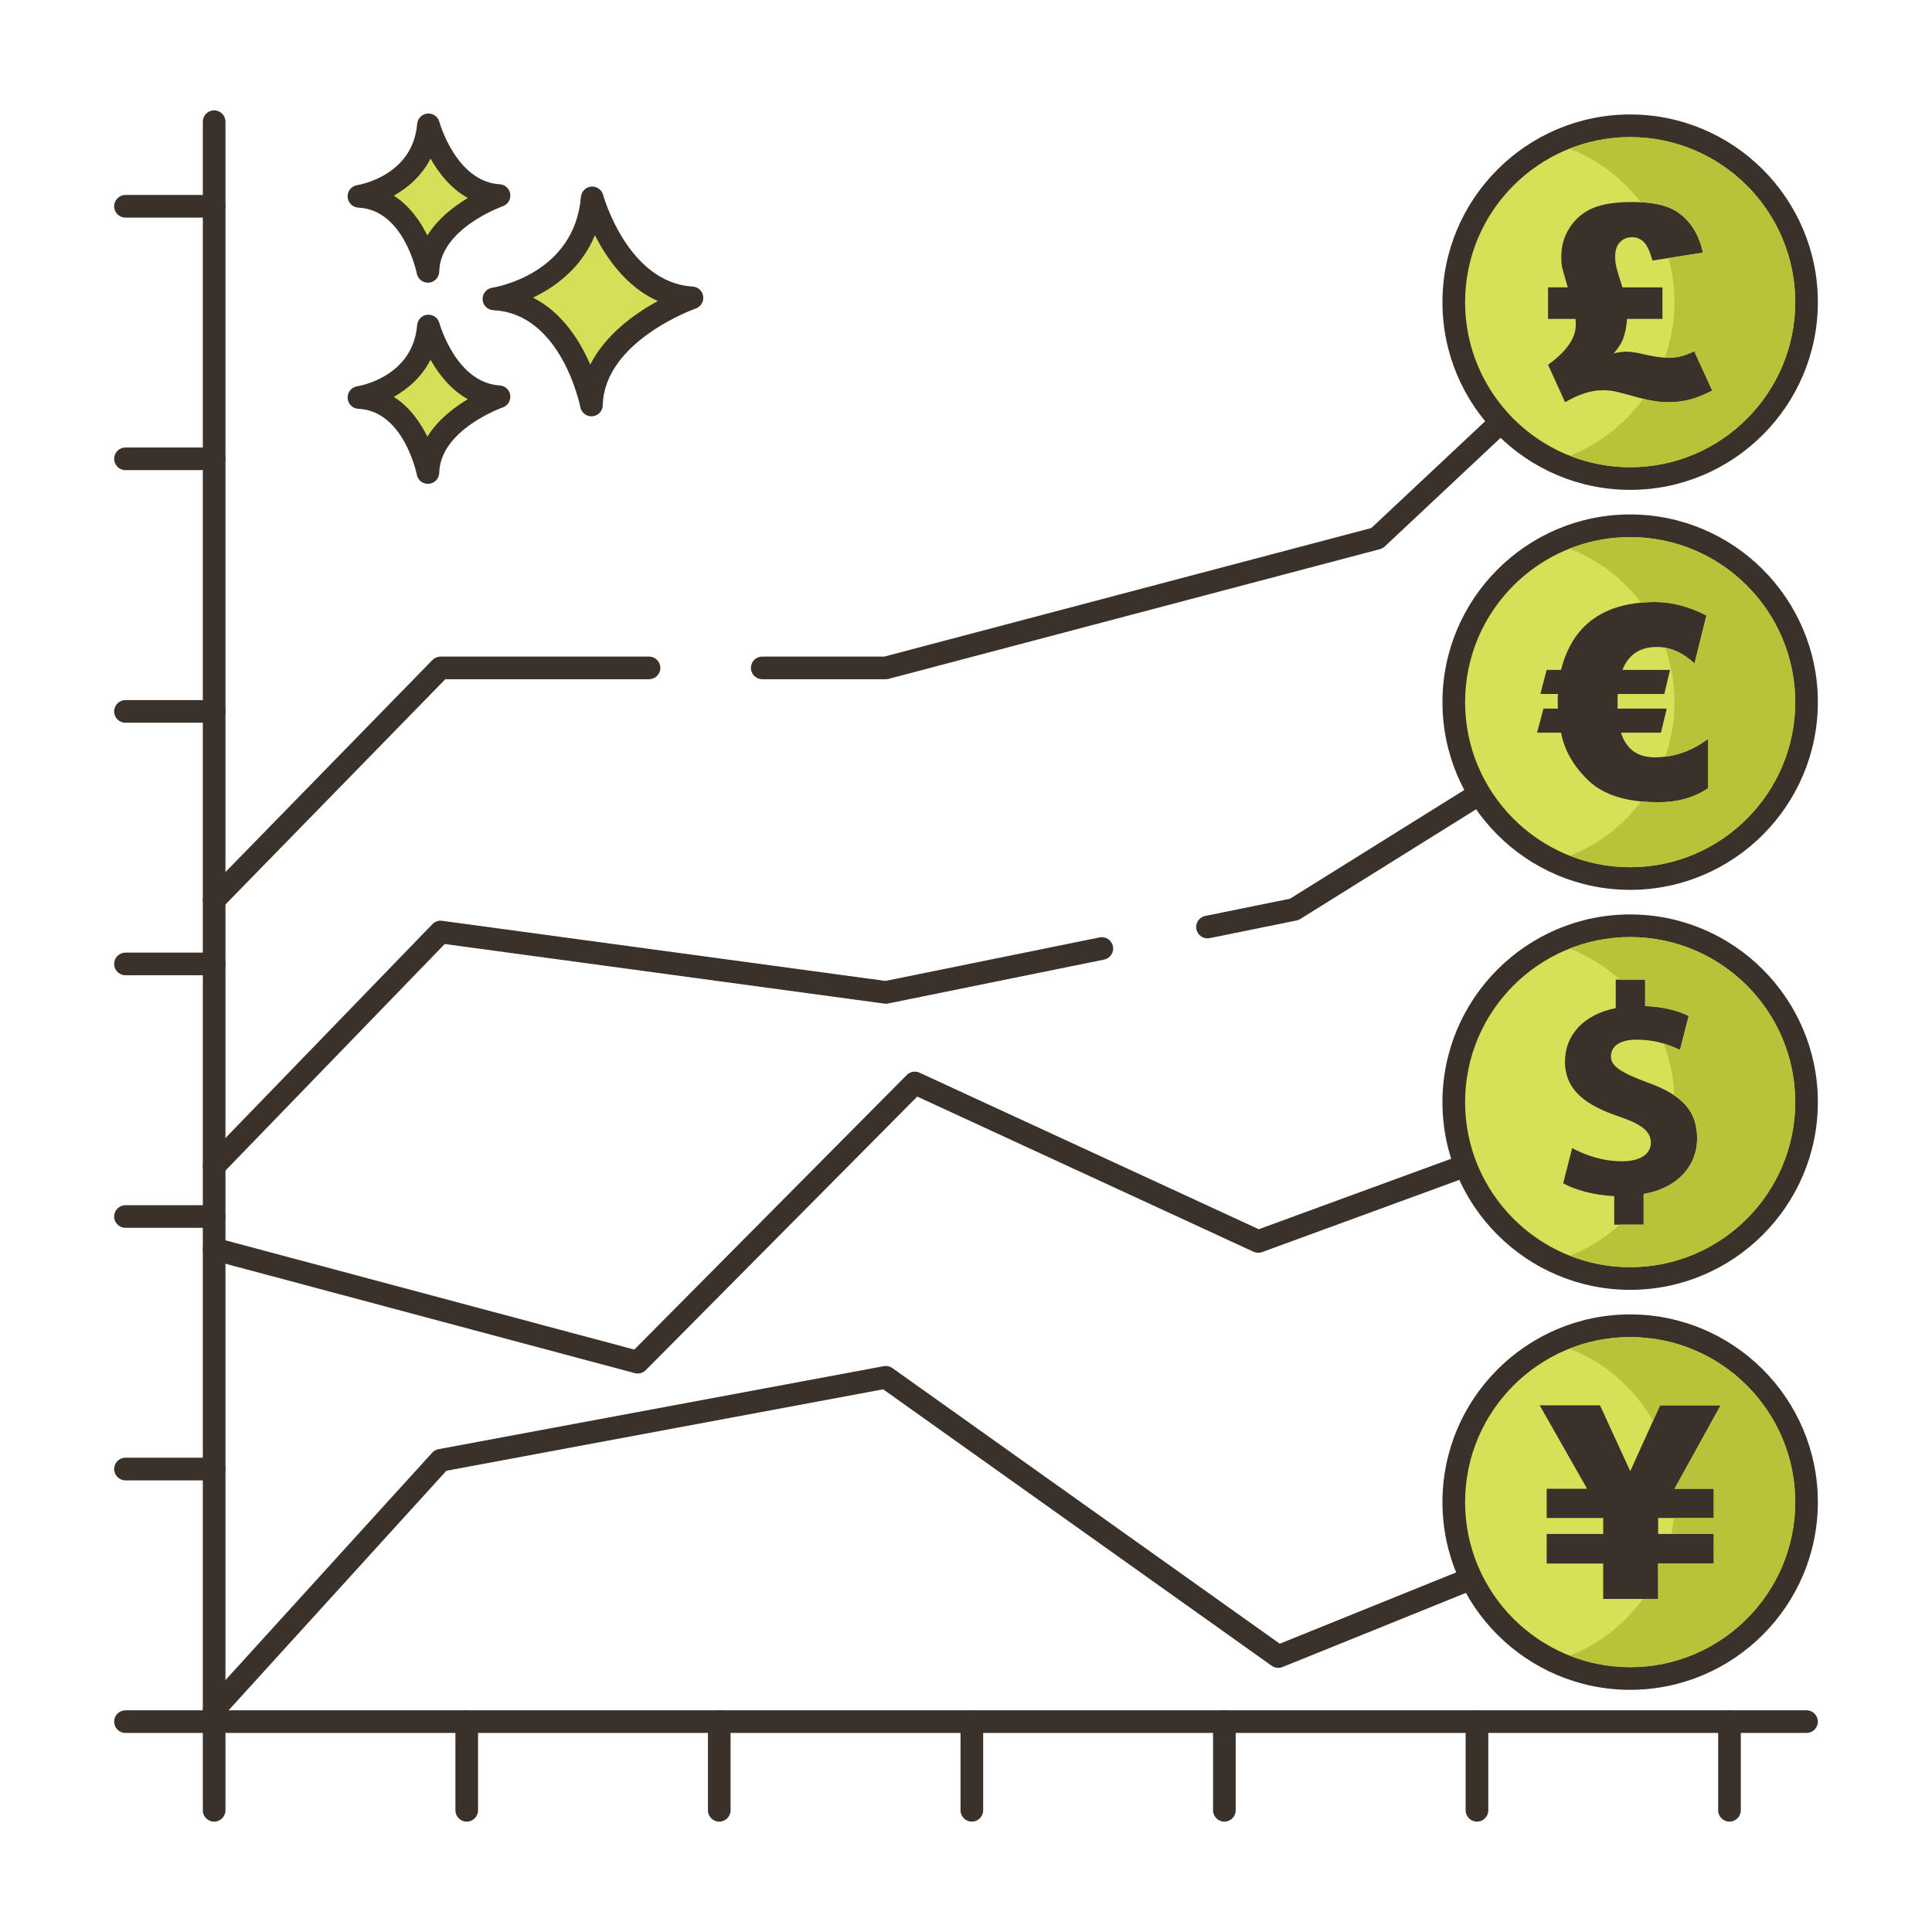 <?xml version="1.0" encoding="utf-8"?>
<!-- Generator: Adobe Illustrator 22.0.1, SVG Export Plug-In . SVG Version: 6.00 Build 0)  -->
<svg version="1.1" id="Layer_1" xmlns="http://www.w3.org/2000/svg" xmlns:xlink="http://www.w3.org/1999/xlink" x="0px" y="0px"
	 viewBox="0 0 256 256" style="enable-background:new 0 0 256 256;" xml:space="preserve">
<style type="text/css">
	.st0{fill:#3A312A;}
	.st1{fill:#8AC6DD;}
	.st2{fill:#F16C7A;}
	.st3{fill:#D7E057;}
	.st4{fill:#87796F;}
	.st5{fill:#FCE8CB;}
	.st6{fill:#DECAAD;}
	.st7{fill:#D6DF58;}
	.st8{fill:#FAE6CA;}
	.st9{fill:#DDC9AC;}
	.st10{fill:#D5DE58;}
	.st11{fill:#ED6E7A;}
	.st12{fill:#8AC5DC;}
	.st13{fill:#6CA8BF;}
	.st14{fill:#695B51;}
	.st15{fill:#F8E4C8;}
	.st16{fill:#EF6D7A;}
	.st17{fill-rule:evenodd;clip-rule:evenodd;fill:#F8E4C8;}
	.st18{fill:#89C4DB;}
	.st19{fill:#F59689;}
	.st20{fill:#D34E5C;}
	.st21{fill:#F7E3C7;}
	.st22{fill:#8AC3DA;}
	.st23{fill-rule:evenodd;clip-rule:evenodd;fill:#F7E3C7;}
	.st24{fill-rule:evenodd;clip-rule:evenodd;fill:#87796F;}
	.st25{fill:#B9C239;}
	.st26{fill:#D4DB56;}
	.st27{fill-rule:evenodd;clip-rule:evenodd;fill:#F16C7A;}
	.st28{fill-rule:evenodd;clip-rule:evenodd;fill:#F6E2C6;}
	.st29{fill:#F6E2C6;}
	.st30{fill-rule:evenodd;clip-rule:evenodd;fill:#FAE6CA;}
	.st31{fill:#B8C136;}
</style>
<g>
	<g>
		<g>
			<path class="st0" d="M239.375,226.625h-209.5v-210.5c0-0.829-0.671-1.5-1.5-1.5s-1.5,0.671-1.5,1.5v212
				c0,0.829,0.671,1.5,1.5,1.5h211c0.829,0,1.5-0.671,1.5-1.5S240.204,226.625,239.375,226.625z"/>
		</g>
	</g>
	<g>
		<g>
			<path class="st0" d="M28.375,226.625c-0.829,0-1.5,0.671-1.5,1.5v11.75c0,0.829,0.671,1.5,1.5,1.5s1.5-0.671,1.5-1.5v-11.75
				C29.875,227.296,29.204,226.625,28.375,226.625z"/>
		</g>
	</g>
	<g>
		<g>
			<path class="st0" d="M61.845,226.625c-0.829,0-1.5,0.671-1.5,1.5v11.75c0,0.829,0.671,1.5,1.5,1.5c0.829,0,1.5-0.671,1.5-1.5
				v-11.75C63.345,227.296,62.674,226.625,61.845,226.625z"/>
		</g>
	</g>
	<g>
		<g>
			<path class="st0" d="M95.305,226.625c-0.829,0-1.5,0.671-1.5,1.5v11.75c0,0.829,0.671,1.5,1.5,1.5s1.5-0.671,1.5-1.5v-11.75
				C96.805,227.296,96.134,226.625,95.305,226.625z"/>
		</g>
	</g>
	<g>
		<g>
			<path class="st0" d="M128.775,226.625c-0.829,0-1.5,0.671-1.5,1.5v11.75c0,0.829,0.671,1.5,1.5,1.5s1.5-0.671,1.5-1.5v-11.75
				C130.275,227.296,129.604,226.625,128.775,226.625z"/>
		</g>
	</g>
	<g>
		<g>
			<path class="st0" d="M162.235,226.625c-0.829,0-1.5,0.671-1.5,1.5v11.75c0,0.829,0.671,1.5,1.5,1.5c0.829,0,1.5-0.671,1.5-1.5
				v-11.75C163.735,227.296,163.063,226.625,162.235,226.625z"/>
		</g>
	</g>
	<g>
		<g>
			<path class="st0" d="M195.705,226.625c-0.829,0-1.5,0.671-1.5,1.5v11.75c0,0.829,0.671,1.5,1.5,1.5s1.5-0.671,1.5-1.5v-11.75
				C197.205,227.296,196.534,226.625,195.705,226.625z"/>
		</g>
	</g>
	<g>
		<g>
			<path class="st0" d="M229.165,226.625c-0.829,0-1.5,0.671-1.5,1.5v11.75c0,0.829,0.671,1.5,1.5,1.5c0.829,0,1.5-0.671,1.5-1.5
				v-11.75C230.665,227.296,229.994,226.625,229.165,226.625z"/>
		</g>
	</g>
	<g>
		<g>
			<path class="st0" d="M28.375,226.625h-11.75c-0.829,0-1.5,0.671-1.5,1.5s0.671,1.5,1.5,1.5h11.75c0.829,0,1.5-0.671,1.5-1.5
				S29.204,226.625,28.375,226.625z"/>
		</g>
	</g>
	<g>
		<g>
			<path class="st0" d="M28.375,193.155h-11.75c-0.829,0-1.5,0.671-1.5,1.5s0.671,1.5,1.5,1.5h11.75c0.829,0,1.5-0.671,1.5-1.5
				S29.204,193.155,28.375,193.155z"/>
		</g>
	</g>
	<g>
		<g>
			<path class="st0" d="M28.375,159.695h-11.75c-0.829,0-1.5,0.671-1.5,1.5s0.671,1.5,1.5,1.5h11.75c0.829,0,1.5-0.671,1.5-1.5
				S29.204,159.695,28.375,159.695z"/>
		</g>
	</g>
	<g>
		<g>
			<path class="st0" d="M28.375,126.225h-11.75c-0.829,0-1.5,0.671-1.5,1.5s0.671,1.5,1.5,1.5h11.75c0.829,0,1.5-0.671,1.5-1.5
				S29.204,126.225,28.375,126.225z"/>
		</g>
	</g>
	<g>
		<g>
			<path class="st0" d="M28.375,92.765h-11.75c-0.829,0-1.5,0.671-1.5,1.5s0.671,1.5,1.5,1.5h11.75c0.829,0,1.5-0.671,1.5-1.5
				S29.204,92.765,28.375,92.765z"/>
		</g>
	</g>
	<g>
		<g>
			<path class="st0" d="M28.375,59.295h-11.75c-0.829,0-1.5,0.671-1.5,1.5s0.671,1.5,1.5,1.5h11.75c0.829,0,1.5-0.671,1.5-1.5
				S29.204,59.295,28.375,59.295z"/>
		</g>
	</g>
	<g>
		<g>
			<path class="st0" d="M28.375,25.835h-11.75c-0.829,0-1.5,0.671-1.5,1.5s0.671,1.5,1.5,1.5h11.75c0.829,0,1.5-0.671,1.5-1.5
				S29.204,25.835,28.375,25.835z"/>
		</g>
	</g>
	<g>
		<g>
			<path class="st0" d="M217.284,145.984c-0.285-0.778-1.148-1.175-1.924-0.893l-48.569,17.787l-44.947-20.74
				c-0.572-0.266-1.249-0.142-1.693,0.305l-36.103,36.383l-55.285-14.776c-0.799-0.214-1.622,0.261-1.836,1.062
				c-0.214,0.8,0.262,1.623,1.062,1.836l56.125,15C84.241,181.983,84.371,182,84.5,182c0.394,0,0.779-0.156,1.065-0.443
				l35.975-36.255l44.556,20.56c0.359,0.167,0.773,0.183,1.144,0.047l49.15-18C217.169,147.624,217.568,146.762,217.284,145.984z"/>
		</g>
	</g>
	<g>
		<g>
			<path class="st7" d="M78.469,26.22c-0.974,11.564-13.025,13.389-13.025,13.389C75.792,40.096,78.37,53.669,78.37,53.669
				c0.221-9.677,13.321-14.202,13.321-14.202C81.878,38.879,78.469,26.22,78.469,26.22z"/>
		</g>
	</g>
	<g>
		<g>
			<path class="st0" d="M91.781,37.969c-8.606-0.515-11.833-12.024-11.864-12.141c-0.191-0.703-0.864-1.168-1.583-1.102
				c-0.725,0.066-1.298,0.642-1.359,1.367c-0.86,10.215-11.314,11.964-11.754,12.033c-0.763,0.115-1.313,0.79-1.273,1.561
				c0.04,0.77,0.657,1.384,1.428,1.421c9.028,0.425,11.498,12.718,11.522,12.842c0.137,0.711,0.759,1.217,1.472,1.217
				c0.042,0,0.084-0.001,0.126-0.005c0.764-0.064,1.357-0.693,1.374-1.459c0.195-8.508,12.192-12.777,12.313-12.819
				c0.675-0.235,1.092-0.914,0.994-1.623C93.079,38.553,92.495,38.012,91.781,37.969z M78.215,48.315
				c-1.356-3.131-3.709-6.908-7.587-8.877c2.931-1.405,6.409-3.913,8.202-8.272c1.551,3.071,4.2,6.88,8.334,8.722
				C84.157,41.528,80.242,44.293,78.215,48.315z"/>
		</g>
	</g>
	<g>
		<g>
			<path class="st7" d="M56.771,43.2c-0.689,8.179-9.213,9.47-9.213,9.47c7.318,0.344,9.142,9.944,9.142,9.944
				c0.156-6.844,9.422-10.045,9.422-10.045C59.181,52.155,56.771,43.2,56.771,43.2z"/>
		</g>
	</g>
	<g>
		<g>
			<path class="st0" d="M66.212,51.072c-5.767-0.345-7.973-8.186-7.994-8.265c-0.19-0.702-0.854-1.168-1.582-1.102
				c-0.726,0.065-1.299,0.643-1.36,1.368c-0.579,6.871-7.646,8.067-7.942,8.114c-0.763,0.115-1.313,0.79-1.273,1.561
				c0.04,0.77,0.657,1.384,1.428,1.421c6.035,0.284,7.723,8.644,7.739,8.726c0.135,0.713,0.759,1.22,1.472,1.22
				c0.042,0,0.083-0.001,0.125-0.005c0.765-0.063,1.358-0.694,1.376-1.461c0.13-5.709,8.332-8.634,8.413-8.662
				c0.676-0.234,1.094-0.913,0.996-1.622C67.511,51.657,66.927,51.115,66.212,51.072z M56.627,57.867
				c-0.924-1.885-2.34-3.947-4.447-5.28c1.855-1.041,3.697-2.629,4.87-4.916c1.057,1.874,2.655,3.954,4.941,5.224
				C60.143,53.996,58.003,55.635,56.627,57.867z"/>
		</g>
	</g>
	<g>
		<g>
			<path class="st7" d="M56.771,16.543c-0.689,8.179-9.213,9.471-9.213,9.471c7.318,0.344,9.142,9.944,9.142,9.944
				c0.156-6.845,9.422-10.045,9.422-10.045C59.181,25.497,56.771,16.543,56.771,16.543z"/>
		</g>
	</g>
	<g>
		<g>
			<path class="st0" d="M66.212,24.415c-5.767-0.345-7.973-8.186-7.994-8.265c-0.19-0.702-0.854-1.169-1.582-1.102
				c-0.726,0.065-1.299,0.643-1.36,1.368c-0.579,6.871-7.646,8.067-7.942,8.114c-0.763,0.115-1.313,0.79-1.273,1.561
				c0.04,0.77,0.657,1.384,1.428,1.421c6.035,0.284,7.723,8.644,7.739,8.726c0.135,0.713,0.759,1.22,1.472,1.22
				c0.042,0,0.083-0.001,0.125-0.005c0.765-0.063,1.358-0.694,1.376-1.461c0.13-5.709,8.332-8.634,8.413-8.662
				c0.676-0.234,1.094-0.913,0.996-1.622C67.511,25,66.927,24.458,66.212,24.415z M56.627,31.21c-0.924-1.885-2.34-3.947-4.447-5.28
				c1.855-1.041,3.697-2.629,4.87-4.916c1.057,1.874,2.655,3.954,4.941,5.224C60.143,27.338,58.003,28.978,56.627,31.21z"/>
		</g>
	</g>
	<g>
		<g>
			<path class="st0" d="M217.647,91.706c-0.437-0.703-1.362-0.917-2.066-0.479l-44.646,27.856l-11.234,2.283
				c-0.812,0.165-1.336,0.957-1.171,1.769c0.144,0.711,0.77,1.202,1.468,1.202c0.099,0,0.199-0.01,0.3-0.031l11.5-2.337
				c0.175-0.036,0.343-0.102,0.495-0.197l44.875-28C217.872,93.334,218.086,92.409,217.647,91.706z"/>
		</g>
	</g>
	<g>
		<g>
			<path class="st0" d="M147.47,125.383c-0.164-0.812-0.953-1.336-1.768-1.171l-28.376,5.766l-58.748-7.966
				c-0.473-0.066-0.948,0.101-1.28,0.443l-30,31.001c-0.576,0.595-0.56,1.545,0.035,2.121c0.291,0.282,0.667,0.422,1.043,0.422
				c0.392,0,0.784-0.153,1.078-0.457l29.472-30.456l58.248,7.898c0.167,0.023,0.336,0.017,0.5-0.017l28.625-5.817
				C147.11,126.987,147.635,126.195,147.47,125.383z"/>
		</g>
	</g>
	<g>
		<g>
			<path class="st0" d="M217.469,38.474c-0.566-0.603-1.515-0.635-2.12-0.067l-33.64,31.559L117.18,87H101
				c-0.829,0-1.5,0.671-1.5,1.5s0.671,1.5,1.5,1.5h16.375c0.129,0,0.258-0.017,0.383-0.05l65.083-17.182
				c0.241-0.063,0.462-0.186,0.644-0.356l33.917-31.818C218.005,40.027,218.036,39.078,217.469,38.474z"/>
		</g>
	</g>
	<g>
		<g>
			<path class="st0" d="M86,87H58.375c-0.404,0-0.791,0.163-1.073,0.452l-30,30.734c-0.579,0.593-0.567,1.542,0.025,2.121
				c0.292,0.285,0.67,0.427,1.048,0.427c0.39,0,0.779-0.151,1.073-0.452L59.007,90H86c0.829,0,1.5-0.671,1.5-1.5S86.829,87,86,87z"
				/>
		</g>
	</g>
	<g>
		<g>
			<path class="st0" d="M217.766,199.938c-0.31-0.768-1.185-1.142-1.953-0.829L169.575,217.8l-51.33-36.523
				c-0.331-0.236-0.745-0.327-1.144-0.252l-59,11c-0.322,0.06-0.615,0.224-0.835,0.466l-30,33c-0.557,0.613-0.512,1.562,0.101,2.119
				c0.287,0.261,0.648,0.39,1.008,0.39c0.408,0,0.815-0.166,1.11-0.491l29.661-32.626l57.878-10.791l51.482,36.631
				c0.418,0.297,0.958,0.36,1.432,0.168l47-18.999C217.705,201.58,218.076,200.706,217.766,199.938z"/>
		</g>
	</g>
	<g>
		<g>
			
				<ellipse transform="matrix(0.924 -0.383 0.383 0.924 -19.162 89.743)" class="st3" cx="216.004" cy="93.038" rx="23.371" ry="23.371"/>
		</g>
	</g>
	<g>
		<g>
			<path class="st0" d="M216.003,68.167c-13.714,0-24.871,11.157-24.871,24.872c0,13.714,11.157,24.871,24.871,24.871
				c13.714,0,24.872-11.157,24.872-24.871C240.875,79.324,229.718,68.167,216.003,68.167z M216.003,114.909
				c-12.06,0-21.871-9.812-21.871-21.871c0-12.06,9.812-21.872,21.871-21.872c12.06,0,21.872,9.812,21.872,21.872
				C237.875,105.098,228.063,114.909,216.003,114.909z"/>
		</g>
	</g>
	<g>
		<g>
			<path class="st0" d="M219.267,100.352c-2.298,0-3.791-1.091-4.479-3.272h5.302l0.757-3.185h-6.513v-0.927
				c0-0.443,0.011-0.781,0.035-1.015h6.159l0.757-3.185h-6.304c0.793-2.03,2.321-3.045,4.584-3.045c1.727,0,3.383,0.729,4.97,2.187
				l1.575-6.352c-2.287-1.19-4.544-1.785-6.772-1.785c-6.813,0-10.977,2.998-12.494,8.994h-1.907l-0.827,3.185h2.332
				c-0.024,0.21-0.035,0.549-0.035,1.015c0,0.444,0.011,0.752,0.035,0.927h-1.925l-0.844,3.185h3.172
				c0.443,2.345,1.662,4.468,3.657,6.37c1.995,1.901,5.075,2.852,9.239,2.852c2.578,0,4.777-0.624,6.597-1.872v-6.527
				C224.143,99.536,221.786,100.352,219.267,100.352z"/>
		</g>
	</g>
	<g>
		<g>
			
				<ellipse transform="matrix(0.924 -0.383 0.383 0.924 -59.726 97.812)" class="st3" cx="216.004" cy="199.038" rx="23.371" ry="23.371"/>
		</g>
	</g>
	<g>
		<g>
			<path class="st0" d="M216.003,174.167c-13.714,0-24.871,11.157-24.871,24.871c0,13.714,11.157,24.872,24.871,24.872
				c13.714,0,24.872-11.157,24.872-24.872C240.875,185.324,229.718,174.167,216.003,174.167z M216.003,220.909
				c-12.06,0-21.871-9.812-21.871-21.872c0-12.06,9.812-21.871,21.871-21.871c12.06,0,21.872,9.812,21.872,21.871
				C237.875,211.098,228.063,220.909,216.003,220.909z"/>
		</g>
	</g>
	<g>
		<g>
			<polygon class="st0" points="227.99,186.212 219.974,186.212 216.016,194.935 212.007,186.212 204.017,186.212 210.299,197.271 
				204.945,197.271 204.945,201.138 212.434,201.138 212.434,203.255 204.945,203.255 204.945,207.175 212.434,207.175 
				212.434,211.864 219.713,211.864 219.713,207.175 227.08,207.175 227.08,203.255 219.713,203.255 219.713,201.138 
				227.08,201.138 227.08,197.271 221.883,197.271 			"/>
		</g>
	</g>
	<g>
		<g>
			
				<ellipse transform="matrix(0.973 -0.23 0.23 0.973 -3.421 50.699)" class="st3" cx="216.004" cy="40.038" rx="23.371" ry="23.371"/>
		</g>
	</g>
	<g>
		<g>
			<path class="st0" d="M216.003,15.167c-13.714,0-24.871,11.157-24.871,24.872c0,13.714,11.157,24.871,24.871,24.871
				c13.714,0,24.872-11.157,24.872-24.871C240.875,26.324,229.718,15.167,216.003,15.167z M216.003,61.909
				c-12.06,0-21.871-9.812-21.871-21.871c0-12.06,9.812-21.872,21.871-21.872c12.06,0,21.872,9.812,21.872,21.872
				C237.875,52.098,228.063,61.909,216.003,61.909z"/>
		</g>
	</g>
	<g>
		<g>
			<path class="st0" d="M224.499,46.547c-0.77,0.35-1.391,0.58-1.864,0.691c-0.472,0.111-1.03,0.166-1.671,0.166
				c-0.782,0-1.826-0.151-3.132-0.455c-0.957-0.233-1.732-0.35-2.327-0.35c-0.467,0-1.027,0.076-1.68,0.228
				c0.572-0.653,0.98-1.283,1.225-1.89c0.303-0.793,0.484-1.686,0.543-2.677h4.689v-4.182h-5.302
				c-0.478-1.493-0.759-2.441-0.84-2.844c-0.082-0.402-0.123-0.82-0.123-1.251c0-0.816,0.21-1.446,0.63-1.89
				c0.42-0.443,0.968-0.665,1.645-0.665c0.56,0,1.059,0.204,1.496,0.612c0.438,0.409,0.825,1.237,1.164,2.485l6.684-1.05
				c-0.304-1.481-0.86-2.744-1.671-3.789c-0.811-1.044-1.802-1.79-2.975-2.24c-1.172-0.449-2.762-0.674-4.768-0.674
				c-2.146,0-3.852,0.262-5.118,0.788c-1.266,0.525-2.287,1.368-3.062,2.528c-0.776,1.161-1.164,2.47-1.164,3.928
				c0,0.548,0.035,1.009,0.105,1.382c0.058,0.245,0.309,1.137,0.752,2.677h-2.607v4.182h3.64c0.023,0.432,0.035,0.694,0.035,0.787
				c0,1.762-1.225,3.523-3.675,5.285l2.257,4.969c1.82-1.061,3.482-1.592,4.987-1.592c0.513,0,0.991,0.041,1.435,0.122
				c0.443,0.082,1.592,0.379,3.447,0.893c1.411,0.385,2.665,0.577,3.762,0.577c1.003,0,1.942-0.111,2.817-0.333
				c0.875-0.221,1.89-0.624,3.045-1.207L224.499,46.547z"/>
		</g>
	</g>
	<g>
		<g>
			
				<ellipse transform="matrix(0.973 -0.23 0.23 0.973 -27.774 53.534)" class="st3" cx="216.004" cy="146.038" rx="23.371" ry="23.371"/>
		</g>
	</g>
	<g>
		<g>
			<path class="st0" d="M216.003,121.167c-13.714,0-24.871,11.157-24.871,24.872c0,13.714,11.157,24.871,24.871,24.871
				c13.714,0,24.872-11.157,24.872-24.871C240.875,132.324,229.718,121.167,216.003,121.167z M216.003,167.909
				c-12.06,0-21.871-9.812-21.871-21.871c0-12.06,9.812-21.872,21.871-21.872c12.06,0,21.872,9.812,21.872,21.872
				C237.875,158.098,228.063,167.909,216.003,167.909z"/>
		</g>
	</g>
	<g>
		<g>
			<path class="st0" d="M218.232,143.411c-3.383-1.273-4.776-2.109-4.776-3.422c0-1.114,0.836-2.228,3.422-2.228
				c2.865,0,4.695,0.915,5.73,1.353l1.154-4.496c-1.313-0.637-3.104-1.195-5.77-1.313v-3.502h-3.9v3.78
				c-4.258,0.836-6.725,3.581-6.725,7.083c0,3.86,2.905,5.85,7.163,7.282c2.945,0.995,4.218,1.95,4.218,3.462
				c0,1.592-1.552,2.468-3.82,2.468c-2.587,0-4.934-0.836-6.606-1.751l-1.194,4.655c1.512,0.875,4.099,1.591,6.764,1.711v3.78h3.9
				v-4.059c4.576-0.795,7.083-3.82,7.083-7.361C224.878,147.272,222.967,145.083,218.232,143.411z"/>
		</g>
	</g>
	<g>
		<g>
			<path class="st25" d="M216,71.17c-2.82,0-5.52,0.54-8,1.52c3.77,1.48,7.04,3.99,9.45,7.17c0.61-0.06,1.24-0.09,1.89-0.09
				c2.22,0,4.48,0.6,6.77,1.79l-1.58,6.35c-1.24-1.15-2.54-1.85-3.88-2.08c0.8,2.26,1.23,4.68,1.23,7.21s-0.43,4.96-1.23,7.22
				c2-0.24,3.9-1.02,5.69-2.36v6.53c-1.82,1.25-4.02,1.87-6.6,1.87c-0.8,0-1.56-0.04-2.28-0.11c-2.4,3.2-5.67,5.71-9.46,7.2
				c2.48,0.98,5.18,1.52,8,1.52c12.06,0,21.88-9.81,21.88-21.87C237.88,80.98,228.06,71.17,216,71.17z"/>
		</g>
	</g>
	<g>
		<g>
			<path class="st25" d="M216,177.17c-2.82,0-5.52,0.54-8,1.52c4.68,1.84,8.58,5.26,11.03,9.59l0.94-2.07h8.02l-6.11,11.06h5.2v3.87
				h-5.3c-0.07,0.72-0.17,1.43-0.32,2.12h5.62v3.91h-7.37v4.69h-2.01c-2.42,3.35-5.79,5.99-9.7,7.53c2.48,0.98,5.18,1.52,8,1.52
				c12.06,0,21.88-9.81,21.88-21.87C237.88,186.98,228.06,177.17,216,177.17z"/>
		</g>
	</g>
	<g>
		<g>
			<path class="st25" d="M216,18.17c-2.82,0-5.52,0.54-8,1.52c3.75,1.47,7,3.96,9.39,7.11c1.47,0.07,2.67,0.29,3.6,0.65
				c1.17,0.45,2.16,1.19,2.98,2.24c0.81,1.04,1.36,2.3,1.67,3.79l-4.56,0.72c0.52,1.86,0.8,3.82,0.8,5.84
				c0,2.58-0.45,5.05-1.28,7.35c0.12,0.01,0.24,0.01,0.36,0.01c0.65,0,1.2-0.05,1.68-0.16c0.47-0.11,1.09-0.34,1.86-0.69l2.38,5.21
				c-1.16,0.59-2.17,0.99-3.05,1.21c-0.87,0.22-1.81,0.33-2.81,0.33c-0.98,0-2.07-0.15-3.3-0.46c-2.43,3.36-5.8,6.01-9.72,7.55
				c2.48,0.98,5.18,1.52,8,1.52c12.06,0,21.88-9.81,21.88-21.87C237.88,27.98,228.06,18.17,216,18.17z"/>
		</g>
	</g>
	<g>
		<g>
			<path class="st25" d="M216,124.17c-2.82,0-5.52,0.54-8,1.52c2.46,0.96,4.7,2.36,6.63,4.11h3.36v3.5
				c2.67,0.12,4.46,0.68,5.77,1.32l-1.15,4.49c-0.52-0.21-1.23-0.55-2.16-0.83c0.82,2.14,1.31,4.45,1.41,6.86
				c2.11,1.44,3.02,3.25,3.02,5.71c0,3.43-2.35,6.38-6.66,7.27c-0.14,0.04-0.28,0.07-0.43,0.09v4.06h-3.15
				c-1.93,1.75-4.18,3.16-6.64,4.12c2.48,0.98,5.18,1.52,8,1.52c12.06,0,21.88-9.81,21.88-21.87
				C237.88,133.98,228.06,124.17,216,124.17z"/>
		</g>
	</g>
	<g>
		<g>
			<path class="st25" d="M219.71,207.17v1.36c0.21-0.44,0.41-0.9,0.6-1.36H219.71z"/>
		</g>
	</g>
	<g>
		<g>
			<path class="st25" d="M217.79,158.21v0.53c0.15-0.2,0.3-0.41,0.43-0.62C218.08,158.16,217.94,158.19,217.79,158.21z"/>
		</g>
	</g>
</g>
</svg>
